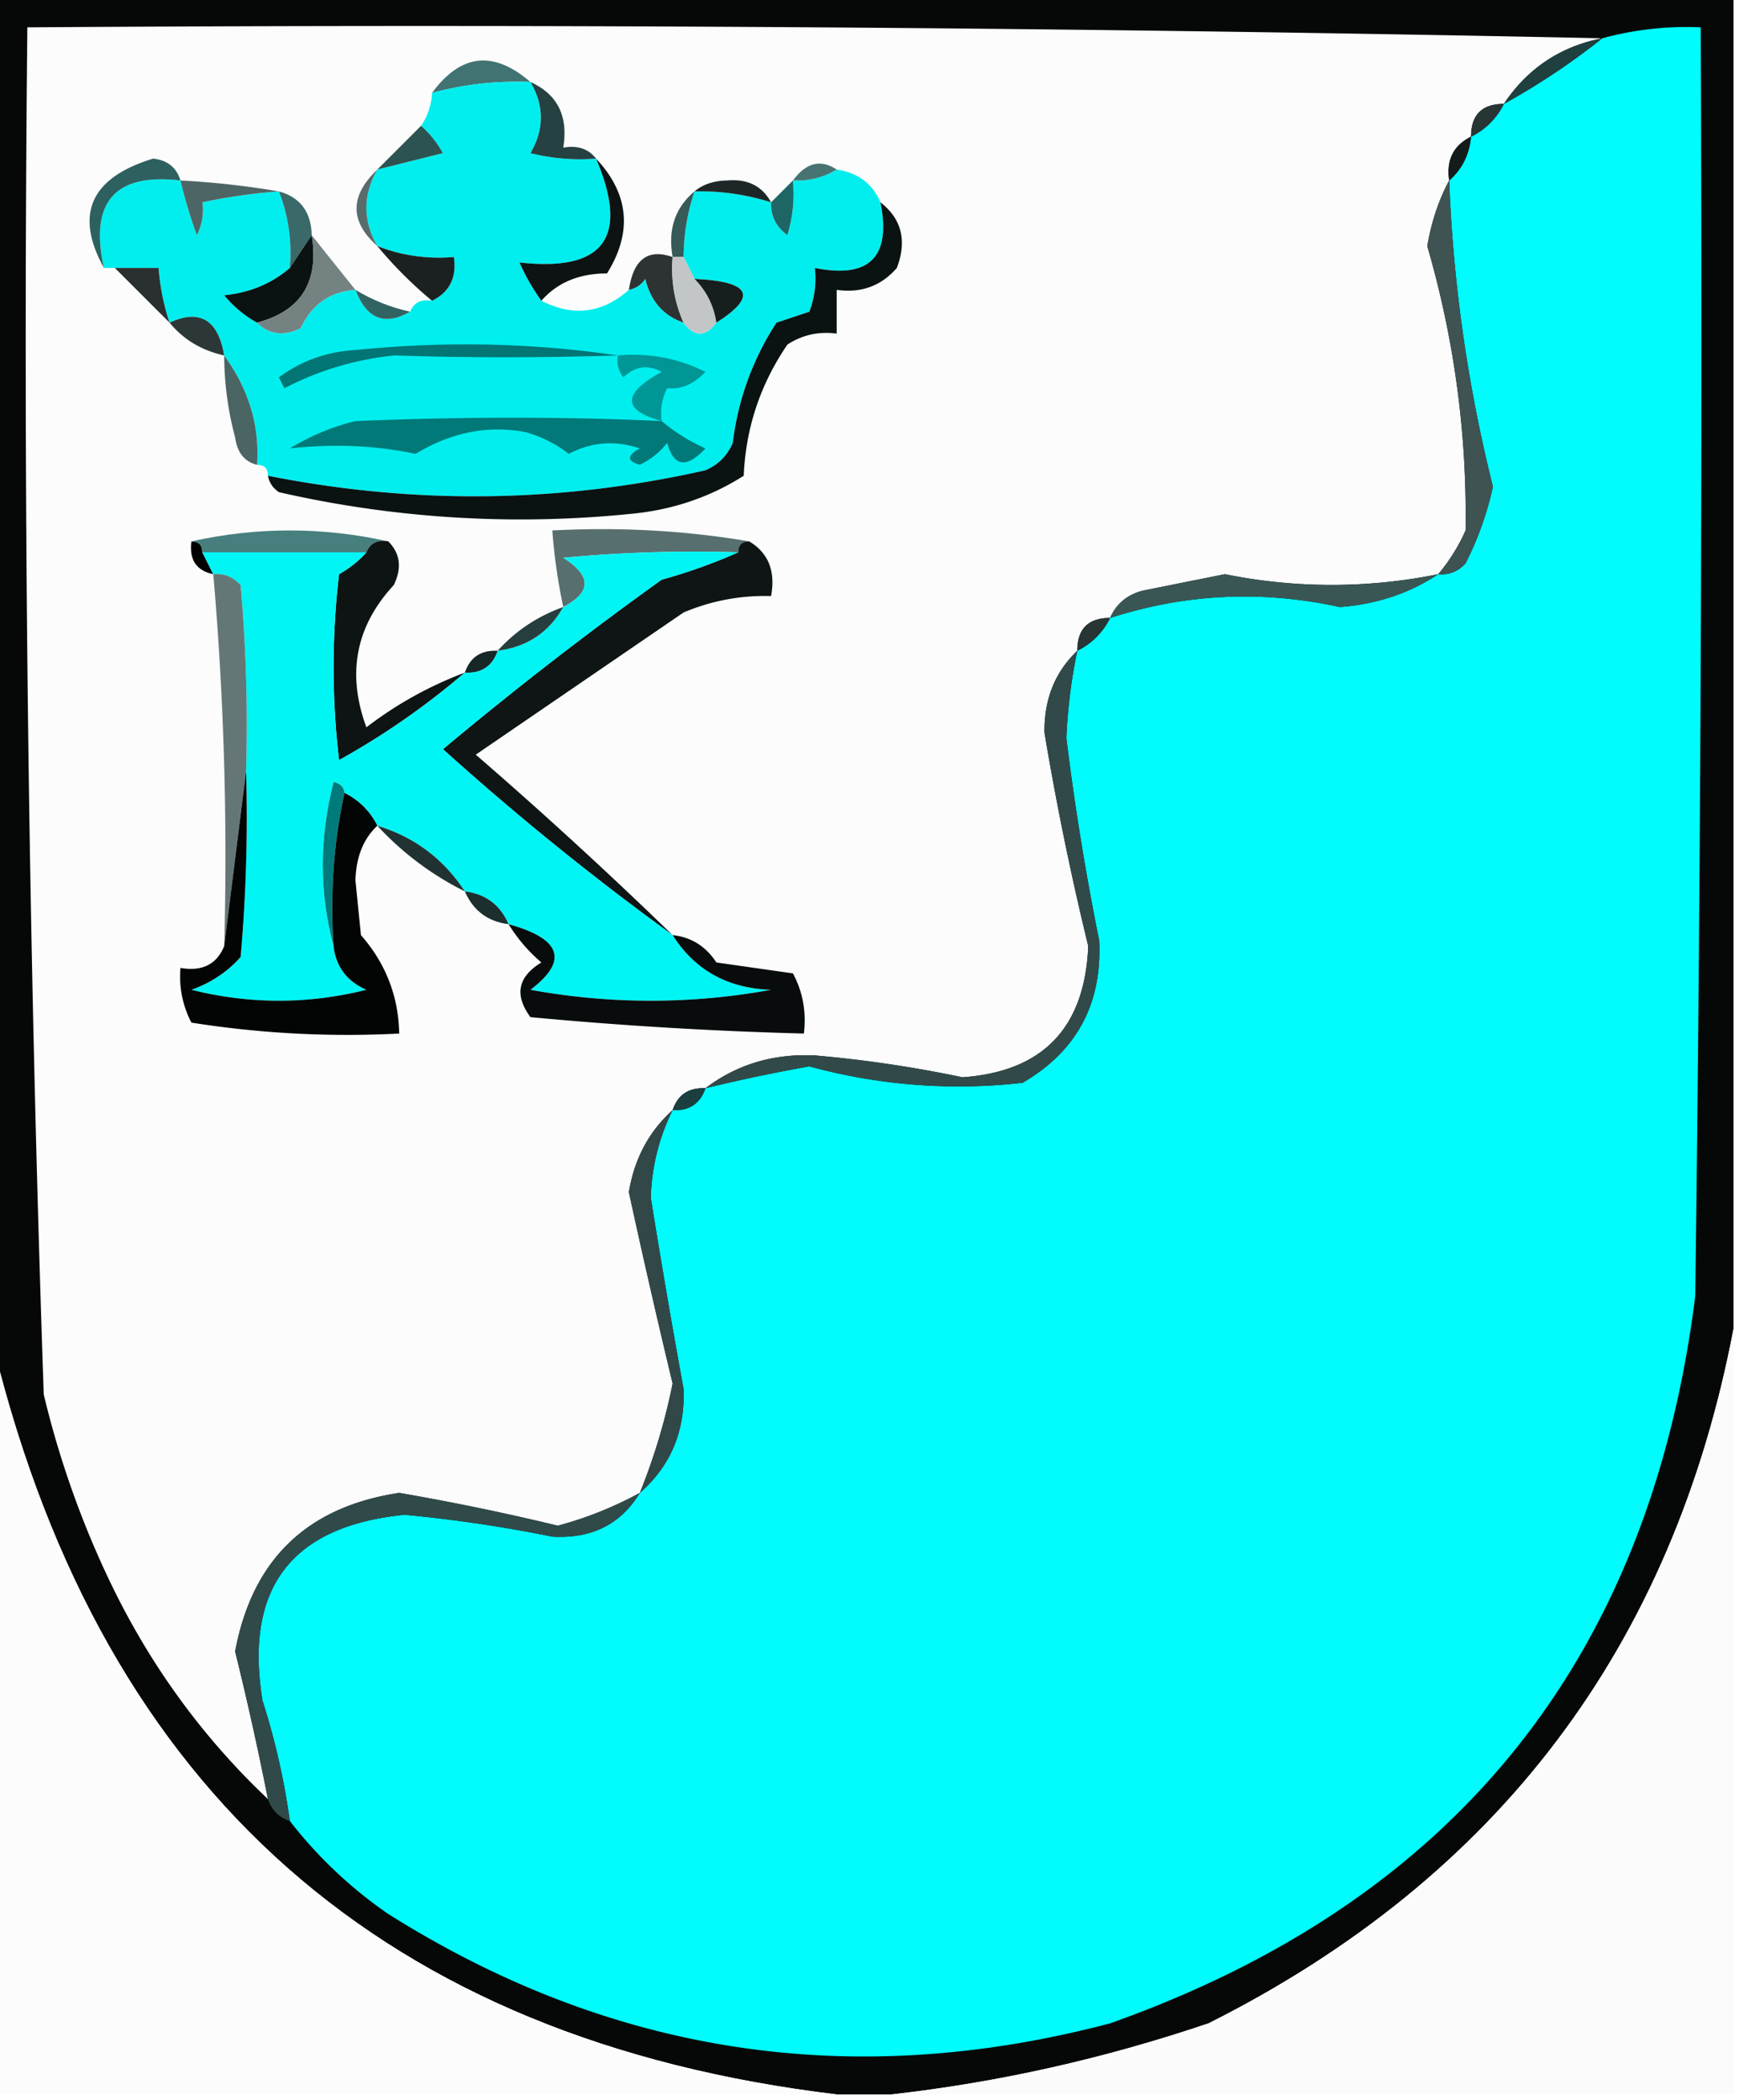 <svg xmlns="http://www.w3.org/2000/svg" width="159" height="192" style="shape-rendering:geometricPrecision;text-rendering:geometricPrecision;image-rendering:optimizeQuality;fill-rule:evenodd;clip-rule:evenodd"><path style="opacity:1" fill="#060808" d="M-.5-.5h159v122c-5.54 29.044-21.54 50.211-48 63.5-9.568 3.237-19.234 5.404-29 6.5h-5c-41.298-4.965-66.965-27.632-77-68V-.5z"/><path style="opacity:1" fill="#fcfcfc" d="M146.5 3.5c-3.823.746-6.823 2.746-9 6-2 0-3 1-3 3-1.604.787-2.271 2.12-2 4-.955 1.784-1.622 3.784-2 6 2.471 8.532 3.637 17.198 3.5 26a16.578 16.578 0 0 1-2.5 4 48.939 48.939 0 0 1-19.5 0l-7.5 1.5c-1.442.377-2.442 1.21-3 2.5-2 0-3 1-3 3-2.048 1.956-3.048 4.456-3 7.5a272.06 272.06 0 0 0 4 19.5c-.308 7.474-4.142 11.474-11.5 12-4.46-.938-8.96-1.605-13.5-2-3.794-.177-7.127.823-10 3-1.527-.073-2.527.594-3 2-2.166 1.952-3.5 4.452-4 7.5a823.017 823.017 0 0 0 4 17.5 55.783 55.783 0 0 1-3 10 34.034 34.034 0 0 1-7.5 3 221.791 221.791 0 0 0-14.5-3c-8.44 1.274-13.44 6.107-15 14.5 1.11 4.493 2.11 8.993 3 13.5-6.035-5.714-10.869-12.381-14.5-20a85.937 85.937 0 0 1-6-17 2803.27 2803.27 0 0 1-1.5-125c48.17-.332 96.17.001 144 1z"/><path style="opacity:1" fill="#00fcfc" d="M26.5 166.5a65.093 65.093 0 0 0-2.5-11c-1.68-10.315 2.653-15.981 13-17a127.52 127.52 0 0 1 13.5 2c3.595.203 6.261-1.13 8-4 2.807-2.458 4.14-5.625 4-9.5a807.024 807.024 0 0 1-3-17.5c.09-2.836.757-5.503 2-8 1.527.073 2.527-.594 3-2 3.133-.765 6.3-1.432 9.5-2A51.64 51.64 0 0 0 93.5 99c4.942-2.882 7.276-7.215 7-13a242.147 242.147 0 0 1-3-18.5 48.541 48.541 0 0 1 1-8 6.543 6.543 0 0 0 3-3c6.877-2.22 13.877-2.554 21-1 3.367-.25 6.367-1.25 9-3 .996.086 1.829-.248 2.5-1a29.201 29.201 0 0 0 2.5-7 136.588 136.588 0 0 1-4-28c1.174-1.014 1.84-2.347 2-4a6.544 6.544 0 0 0 3-3 64.3 64.3 0 0 0 9-6 29.223 29.223 0 0 1 9-1c.167 38.668 0 77.335-.5 116-4.153 33.155-21.986 55.321-53.5 66.5-23.56 6.208-45.56 2.875-66-10a40.27 40.27 0 0 1-9-8.5z"/><path style="opacity:1" fill="#417373" d="M48.5 7.5c-3.07-.132-6.07.201-9 1 2.623-3.59 5.623-3.924 9-1z"/><path style="opacity:1" fill="#204040" d="M146.5 3.5a64.3 64.3 0 0 1-9 6c2.177-3.254 5.177-5.254 9-6z"/><path style="opacity:1" fill="#01eeee" d="M48.5 7.5c1.268 2.17 1.268 4.337 0 6.5 1.973.495 3.973.662 6 .5 3.059 7.205.726 10.372-7 9.5a19.606 19.606 0 0 0 2 3.5c2.91 1.483 5.578 1.15 8-1 .617-.11 1.117-.444 1.5-1 .498 2.044 1.665 3.378 3.5 4 1 1.333 2 1.333 3 0 3.816-2.426 3.149-3.76-2-4l-1-2c.017-2.065.35-4.065 1-6a21.445 21.445 0 0 1 7 1c-.039 1.256.461 2.256 1.5 3 .493-1.634.66-3.3.5-5 1.459.067 2.792-.266 4-1 1.955.299 3.289 1.299 4 3 1 5-1 7-6 6a8.434 8.434 0 0 1-.5 4l-3 1a25.645 25.645 0 0 0-4 11c-.5 1.167-1.333 2-2.5 2.5-13.28 2.995-26.614 3.162-40 .5 0-.667-.333-1-1-1 .254-3.55-.746-6.882-3-10-.562-3.273-2.229-4.273-5-3a20.677 20.677 0 0 1-1-5h-5c-1.335-6.029.998-8.696 7-8a42.618 42.618 0 0 0 1.5 5c.483-.948.65-1.948.5-3a51.639 51.639 0 0 1 7-1c.869 2.217 1.202 4.55 1 7-1.648 1.427-3.648 2.26-6 2.5a10.521 10.521 0 0 0 3 2.5c1.1 1.098 2.434 1.265 4 .5 1.009-2.172 2.676-3.338 5-3.5 1.01 2.666 2.676 3.333 5 2 .342-.838 1.008-1.172 2-1 1.604-.787 2.27-2.12 2-4-2.45.202-4.783-.131-7-1-1.333-2.333-1.333-4.667 0-7l6-1.5c-.566-.995-1.233-1.828-2-2.5a5.728 5.728 0 0 0 1-3 29.223 29.223 0 0 1 9-1z"/><path style="opacity:1" fill="#273535" d="M137.5 9.5a6.544 6.544 0 0 1-3 3c0-2 1-3 3-3z"/><path style="opacity:1" fill="#264141" d="M48.5 7.5c2.469 1.107 3.469 3.107 3 6 1.291-.237 2.291.096 3 1a18.436 18.436 0 0 1-6-.5c1.268-2.163 1.268-4.33 0-6.5z"/><path style="opacity:1" fill="#2c5352" d="M38.5 11.5c.767.672 1.434 1.505 2 2.5l-6 1.5 4-4z"/><path style="opacity:1" fill="#141b1b" d="M134.5 12.5c-.16 1.653-.826 2.986-2 4-.271-1.88.396-3.213 2-4z"/><path style="opacity:1" fill="#2f6060" d="M16.5 16.5c-6.002-.696-8.335 1.971-7 8-2.715-4.923-1.215-8.256 4.5-10 1.301.139 2.134.805 2.5 2z"/><path style="opacity:1" fill="#477373" d="M76.5 15.5c-1.208.734-2.541 1.067-4 1 1.205-1.638 2.538-1.97 4-1z"/><path style="opacity:1" fill="#1e2727" d="M63.5 17.5c.774-.647 1.774-.98 3-1 1.855-.16 3.188.507 4 2a21.445 21.445 0 0 0-7-1z"/><path style="opacity:1" fill="#4d6665" d="M16.5 16.5c3.078.166 6.078.5 9 1a51.639 51.639 0 0 0-7 1 4.932 4.932 0 0 1-.5 3 42.618 42.618 0 0 1-1.5-5z"/><path style="opacity:1" fill="#586c6b" d="M34.5 15.5c-1.333 2.333-1.333 4.667 0 7-2.534-2.25-2.534-4.584 0-7z"/><path style="opacity:1" fill="#0d1212" d="M54.5 14.5c3.016 3.225 3.35 6.725 1 10.5-2.551.002-4.551.836-6 2.5a19.606 19.606 0 0 1-2-3.5c7.726.872 10.059-2.295 7-9.5z"/><path style="opacity:1" fill="#1e6666" d="M72.5 16.5c.16 1.7-.007 3.366-.5 5-1.039-.744-1.539-1.744-1.5-3l2-2z"/><path style="opacity:1" fill="#375958" d="M63.5 17.5a19.242 19.242 0 0 0-1 6h-1c-.447-2.51.22-4.51 2-6z"/><path style="opacity:1" fill="#0b1212" d="M80.5 18.5c1.941 1.51 2.441 3.51 1.5 6-1.444 1.655-3.278 2.322-5.5 2v4c-1.644-.213-3.144.12-4.5 1-2.479 3.623-3.812 7.623-4 12-3.153 2.002-6.653 3.168-10.5 3.5a99.207 99.207 0 0 1-32-2c-.556-.383-.89-.883-1-1.5 13.386 2.662 26.72 2.495 40-.5 1.167-.5 2-1.333 2.5-2.5a25.645 25.645 0 0 1 4-11l3-1a8.434 8.434 0 0 0 .5-4c5 1 7-1 6-6z"/><path style="opacity:1" fill="#396968" d="M25.5 17.5c1.946.535 2.946 1.868 3 4l-2 3c.202-2.45-.131-4.783-1-7z"/><path style="opacity:1" fill="#0a1312" d="M28.5 21.5c.697 4.278-.97 6.945-5 8a10.521 10.521 0 0 1-3-2.5c2.352-.24 4.352-1.073 6-2.5l2-3z"/><path style="opacity:1" fill="#2d3333" d="M61.5 23.5c-.175 2.12.159 4.12 1 6-1.835-.622-3.002-1.956-3.5-4-.383.556-.883.89-1.5 1 .41-2.792 1.744-3.792 4-3z"/><path style="opacity:1" fill="#1b2121" d="M34.5 22.5c2.217.869 4.55 1.202 7 1 .27 1.88-.396 3.213-2 4a38.4 38.4 0 0 1-5-5z"/><path style="opacity:1" fill="#c2c6c6" d="M61.5 23.5h1l1 2c1.1 1.105 1.767 2.438 2 4-1 1.333-2 1.333-3 0-.841-1.88-1.175-3.88-1-6z"/><path style="opacity:1" fill="#758282" d="M28.5 21.5a807.966 807.966 0 0 0 4 5c-2.324.162-3.991 1.328-5 3.5-1.566.765-2.9.598-4-.5 4.03-1.055 5.697-3.722 5-8z"/><path style="opacity:1" fill="#161e1e" d="M63.5 25.5c5.149.24 5.816 1.574 2 4-.233-1.562-.9-2.895-2-4z"/><path style="opacity:1" fill="#2a2f2f" d="M10.5 24.5h4a20.677 20.677 0 0 0 1 5l-5-5z"/><path style="opacity:1" fill="#326363" d="M32.5 26.5c1.55.94 3.216 1.608 5 2-2.324 1.333-3.99.666-5-2z"/><path style="opacity:1" fill="#2c3838" d="M20.5 32.5c-2.065-.453-3.732-1.453-5-3 2.771-1.273 4.438-.273 5 3z"/><path style="opacity:1" fill="#027575" d="M56.5 32.5c-6.894.22-13.727.22-20.5 0-3.558.375-6.89 1.375-10 3l-.5-1c2.047-1.515 4.38-2.349 7-2.5 8.178-.823 16.178-.656 24 .5z"/><path style="opacity:1" fill="#3e5352" d="M132.5 16.5a136.588 136.588 0 0 0 4 28 29.201 29.201 0 0 1-2.5 7c-.671.752-1.504 1.086-2.5 1a16.578 16.578 0 0 0 2.5-4c.137-8.802-1.029-17.468-3.5-26 .378-2.216 1.045-4.216 2-6z"/><path style="opacity:1" fill="#009696" d="M56.5 32.5c2.82-.252 5.486.248 8 1.5-1.052 1.12-2.219 1.62-3.5 1.5a4.932 4.932 0 0 0-.5 3c-3.63-1.002-3.63-2.502 0-4.5-1.284-.684-2.45-.517-3.5.5a2.428 2.428 0 0 1-.5-2z"/><path style="opacity:1" fill="#017979" d="M60.5 38.5a16.569 16.569 0 0 0 4 2.5c-1.73 1.852-2.896 1.686-3.5-.5a7.253 7.253 0 0 1-2.5 2c-1.196-.346-1.196-.846 0-1.5-2.27-.758-4.436-.591-6.5.5a11.292 11.292 0 0 0-4-2c-3.438-.633-6.772.034-10 2-3.656-.775-7.49-.942-11.5-.5a21.01 21.01 0 0 1 6-2.5c9.913-.409 19.246-.409 28 0z"/><path style="opacity:1" fill="#4b6464" d="M20.5 32.5c2.254 3.118 3.254 6.45 3 10-1.15-.291-1.816-1.124-2-2.5a29.187 29.187 0 0 1-1-7.5z"/><path style="opacity:1" fill="#586f6f" d="M68.5 49.5c-.667 0-1 .333-1 1-5.344-.166-10.677 0-16 .5 2.606 1.65 2.606 3.15 0 4.5a51.639 51.639 0 0 1-1-7c6.19-.323 12.19.01 18 1z"/><path style="opacity:1" d="M17.5 49.5c.667 0 1 .333 1 1l1 2c-1.548-.321-2.215-1.321-2-3z"/><path style="opacity:1" fill="#477f7e" d="M17.5 49.5c6-1.333 12-1.333 18 0-.992-.172-1.658.162-2 1h-15c0-.667-.333-1-1-1z"/><path style="opacity:1" fill="#0e1414" d="M35.5 49.5c1.098 1.1 1.265 2.434.5 4-3.477 3.755-4.31 8.089-2.5 13a35.04 35.04 0 0 1 9-5 69.391 69.391 0 0 1-11.5 8 72.496 72.496 0 0 1 0-17c.995-.566 1.828-1.233 2.5-2 .342-.838 1.008-1.172 2-1z"/><path style="opacity:1" fill="#0e1514" d="M68.5 49.5c1.756 1.052 2.423 2.719 2 5-2.77-.08-5.437.42-8 1.5l-19 13a429.866 429.866 0 0 1 18 16.5 252.979 252.979 0 0 1-21-17 337.034 337.034 0 0 1 20-15.5 49.78 49.78 0 0 0 7-2.5c0-.667.333-1 1-1z"/><path style="opacity:1" fill="#00f5f5" d="M18.5 50.5h15c-.672.767-1.505 1.434-2.5 2a72.496 72.496 0 0 0 0 17 69.391 69.391 0 0 0 11.5-8c1.527.073 2.527-.594 3-2 2.698-.345 4.698-1.678 6-4 2.606-1.35 2.606-2.85 0-4.5 5.323-.5 10.656-.666 16-.5a49.78 49.78 0 0 1-7 2.5 337.034 337.034 0 0 0-20 15.5 252.979 252.979 0 0 0 21 17c2.035 3.202 5.035 4.869 9 5a61.002 61.002 0 0 1-22 0c3.5-2.66 2.834-4.66-2-6-.762-1.762-2.096-2.762-4-3-1.943-2.97-4.61-4.97-8-6a6.541 6.541 0 0 0-3-3c-.06-.543-.393-.876-1-1-1.314 5.152-1.314 10.152 0 15 .212 1.884 1.212 3.217 3 4-5.333 1.333-10.667 1.333-16 0 1.796-.641 3.296-1.641 4.5-3 .5-5.657.666-11.324.5-17 .166-5.676 0-11.343-.5-17-.67-.752-1.504-1.086-2.5-1l-1-2z"/><path style="opacity:1" fill="#395655" d="M131.5 52.5c-2.633 1.75-5.633 2.75-9 3-7.123-1.554-14.123-1.22-21 1 .558-1.29 1.558-2.123 3-2.5l7.5-1.5a48.939 48.939 0 0 0 19.5 0z"/><path style="opacity:1" fill="#647776" d="M19.5 52.5c.996-.086 1.83.248 2.5 1 .5 5.657.666 11.324.5 17l-2 16a298.72 298.72 0 0 0-1-34z"/><path style="opacity:1" fill="#273535" d="M101.5 56.5a6.543 6.543 0 0 1-3 3c0-2 1-3 3-3z"/><path style="opacity:1" fill="#263f3e" d="M51.5 55.5c-1.302 2.322-3.302 3.655-6 4 1.648-1.826 3.648-3.16 6-4z"/><path style="opacity:1" fill="#172727" d="M45.5 59.5c-.473 1.406-1.473 2.073-3 2 .473-1.406 1.473-2.073 3-2z"/><path style="opacity:1" fill="#007b7b" d="M31.5 72.5c-.986 4.47-1.32 9.137-1 14-1.314-4.848-1.314-9.848 0-15 .607.124.94.457 1 1z"/><path style="opacity:1" fill="#030505" d="M22.5 70.5c.166 5.676 0 11.343-.5 17-1.204 1.359-2.704 2.359-4.5 3 5.333 1.333 10.667 1.333 16 0-1.788-.783-2.788-2.116-3-4-.32-4.863.014-9.53 1-14a6.541 6.541 0 0 1 3 3c-1.277 1.194-1.944 2.86-2 5l.5 5c2.267 2.585 3.434 5.585 3.5 9a91.124 91.124 0 0 1-19-1 9.106 9.106 0 0 1-1-5c1.983.343 3.317-.323 4-2l2-16z"/><path style="opacity:1" fill="#213232" d="M34.5 75.5c3.39 1.03 6.057 3.03 8 6a27.683 27.683 0 0 1-8-6z"/><path style="opacity:1" fill="#1c2e2e" d="M42.5 81.5c1.904.238 3.238 1.238 4 3-1.904-.238-3.238-1.238-4-3z"/><path style="opacity:1" fill="#090c0c" d="M46.5 84.5c4.834 1.34 5.5 3.34 2 6a61.002 61.002 0 0 0 22 0c-3.965-.131-6.965-1.798-9-5 1.696.185 3.03 1.019 4 2.5l7 1c.906 1.7 1.24 3.533 1 5.5a371.622 371.622 0 0 1-25-1.5c-1.49-2.022-1.158-3.688 1-5a14.692 14.692 0 0 1-3-3.5z"/><path style="opacity:1" fill="#314a49" d="M98.5 59.5a48.541 48.541 0 0 0-1 8 242.147 242.147 0 0 0 3 18.5c.276 5.785-2.058 10.118-7 13A51.64 51.64 0 0 1 74 97.5c-3.2.568-6.367 1.235-9.5 2 2.873-2.177 6.206-3.177 10-3 4.54.395 9.04 1.062 13.5 2 7.358-.526 11.192-4.526 11.5-12a272.06 272.06 0 0 1-4-19.5c-.048-3.044.952-5.544 3-7.5z"/><path style="opacity:1" fill="#1b3f3e" d="M64.5 99.5c-.473 1.406-1.473 2.073-3 2 .473-1.406 1.473-2.073 3-2z"/><path style="opacity:1" fill="#324848" d="M61.5 101.5c-1.243 2.497-1.91 5.164-2 8a807.024 807.024 0 0 0 3 17.5c.14 3.875-1.193 7.042-4 9.5a55.783 55.783 0 0 0 3-10 823.017 823.017 0 0 1-4-17.5c.5-3.048 1.834-5.548 4-7.5z"/><path style="opacity:1" fill="#fbfbfb" d="M158.5 121.5v70h-77c9.766-1.096 19.432-3.263 29-6.5 26.46-13.289 42.46-34.456 48-63.5z"/><path style="opacity:1" fill="#fcfcfc" d="M-.5 123.5c10.035 40.368 35.702 63.035 77 68h-77v-68z"/><path style="opacity:1" fill="#304a4a" d="M58.5 136.5c-1.739 2.87-4.405 4.203-8 4a127.52 127.52 0 0 0-13.5-2c-10.347 1.019-14.68 6.685-13 17a65.093 65.093 0 0 1 2.5 11c-1-.333-1.667-1-2-2-.89-4.507-1.89-9.007-3-13.5 1.56-8.393 6.56-13.226 15-14.5 4.869.839 9.702 1.839 14.5 3a34.034 34.034 0 0 0 7.5-3z"/></svg>